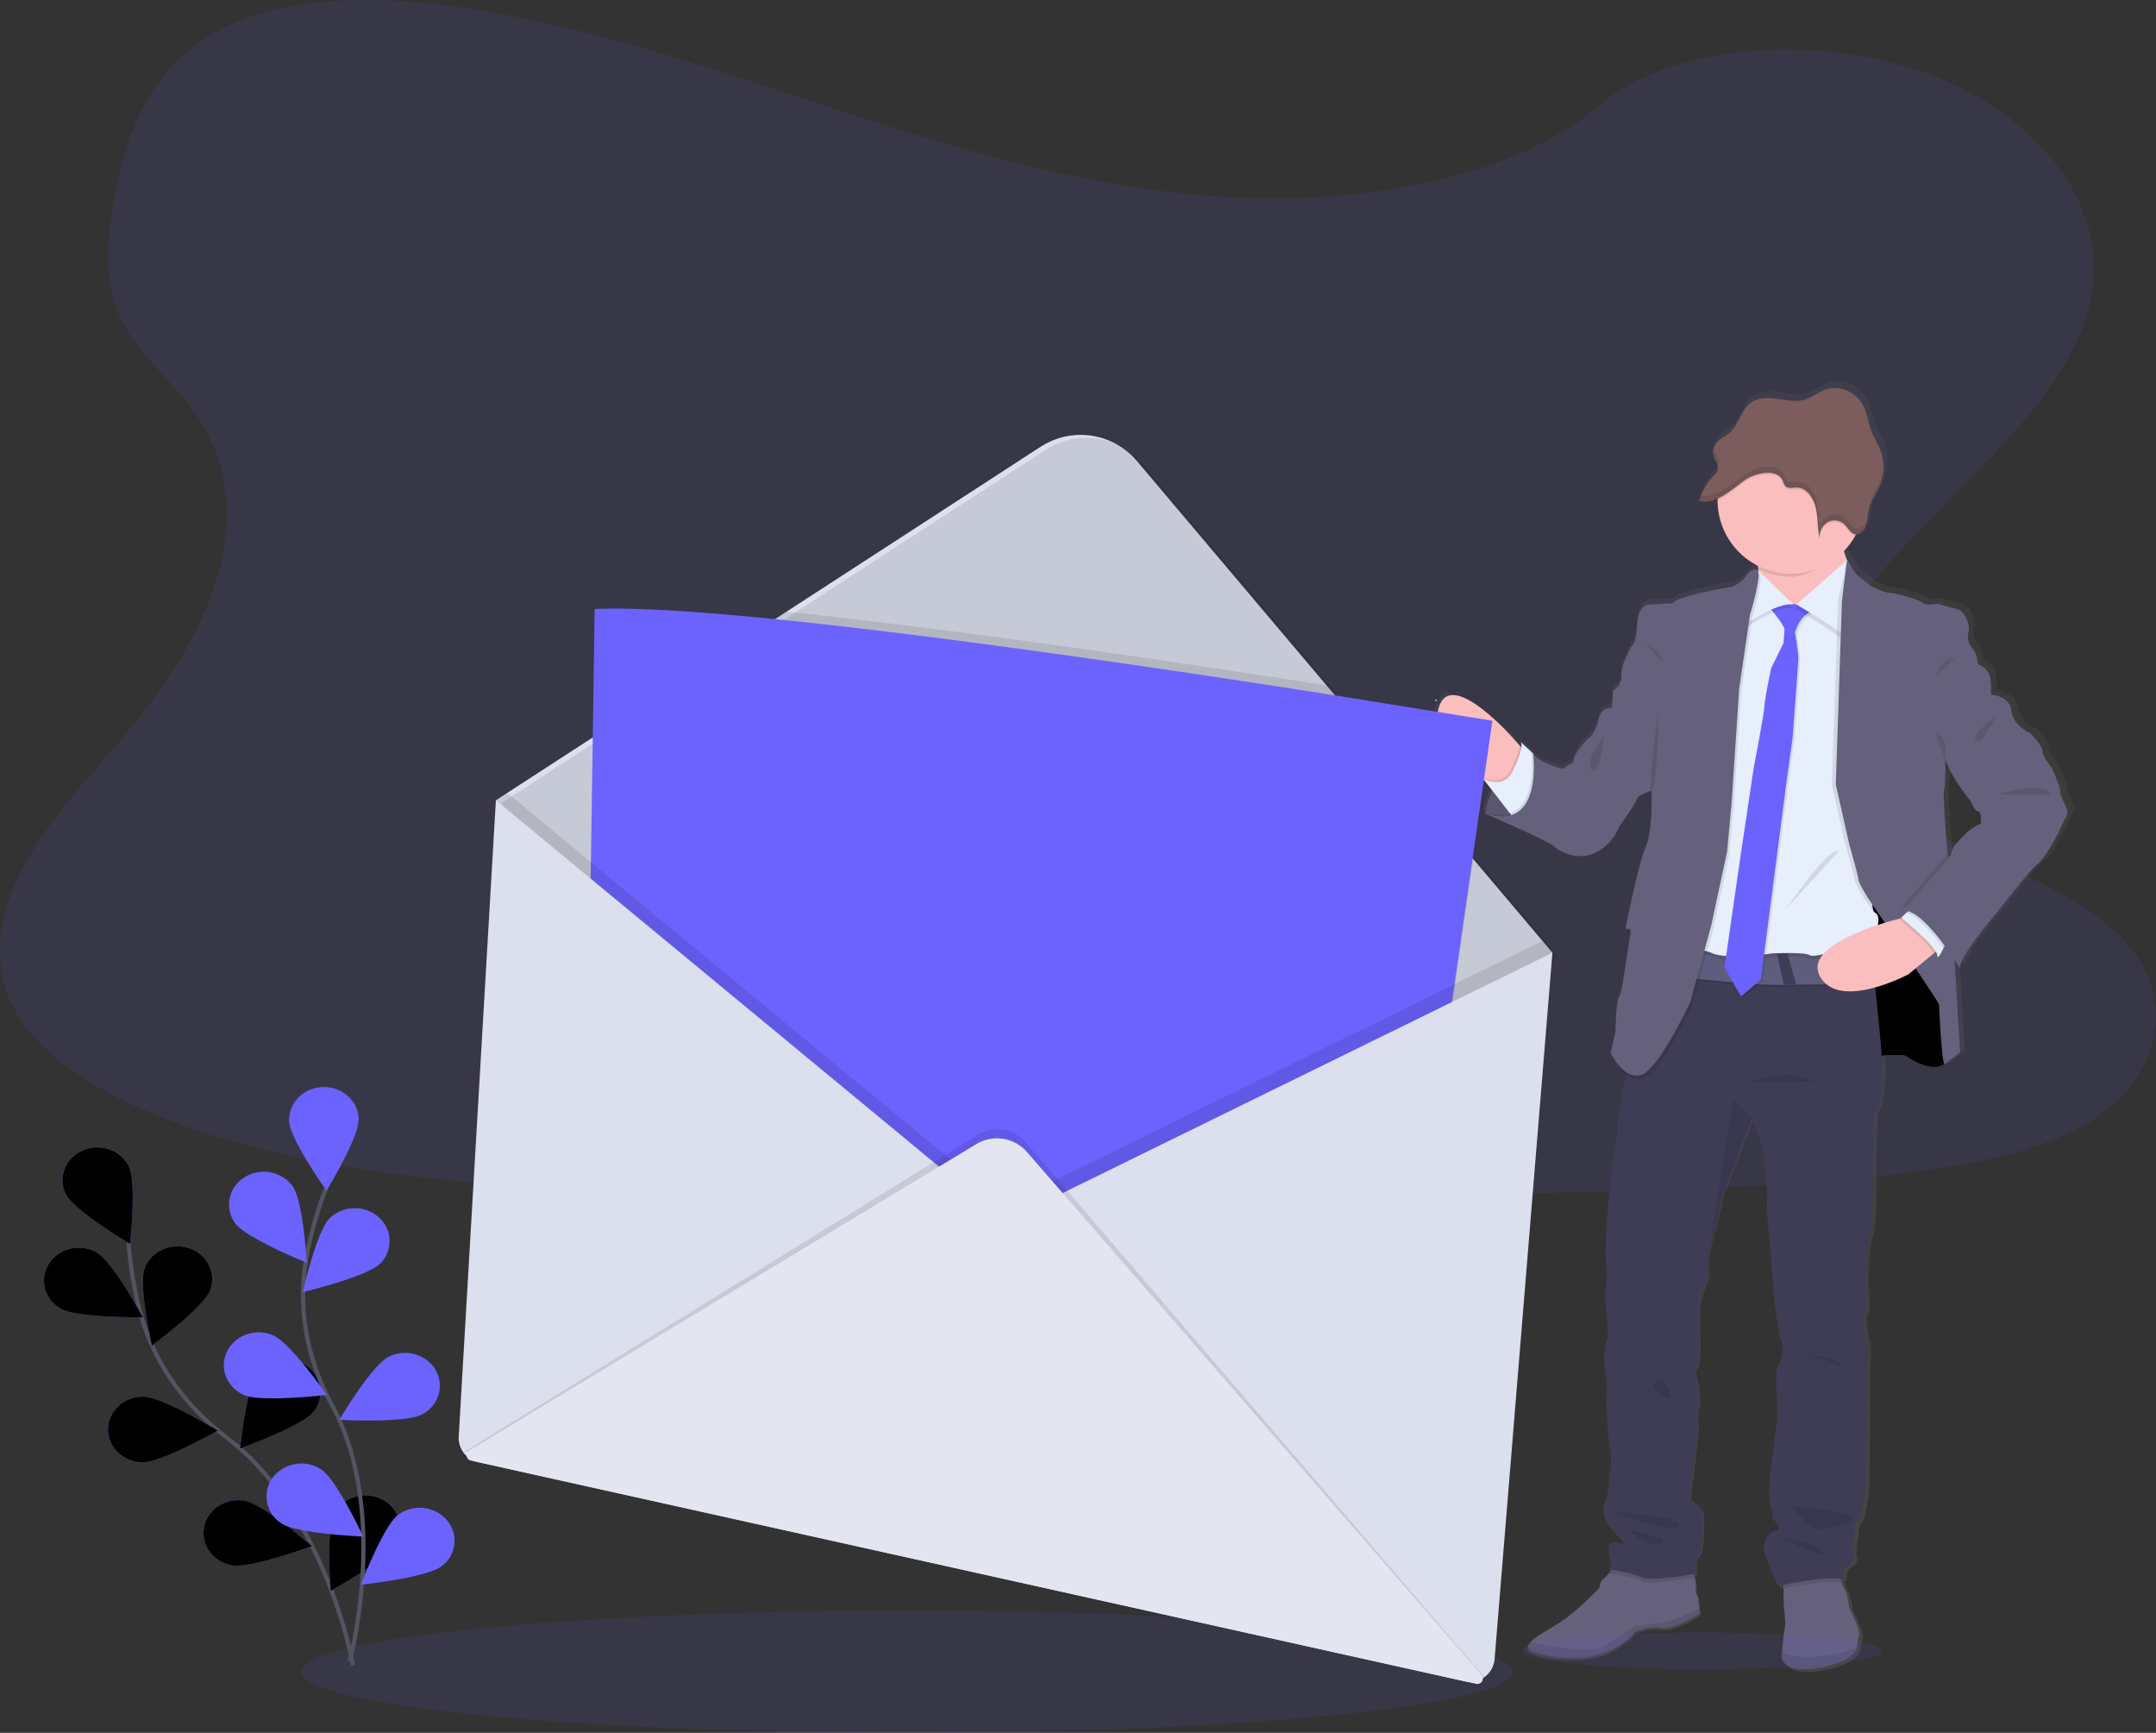 <svg xmlns="http://www.w3.org/2000/svg" xmlns:xlink="http://www.w3.org/1999/xlink" width="1034.95" height="831.61"><rect width="100%" height="100%" fill="#333333" stroke="none"/><style><![CDATA[.B{opacity:.1}.C{opacity:.25}.D{fill:#65617d}.E{fill:#6c63ff}.F{fill:#e7effd}.G{fill:#fbbebe}.H{stroke-miterlimit:10}]]></style><defs><linearGradient id="A" x1="924.49" y1="836.62" x2="924.49" y2="217.05" gradientUnits="userSpaceOnUse"><stop offset="0" stop-color="gray" stop-opacity=".25"/><stop offset=".54" stop-color="gray" stop-opacity=".12"/><stop offset="1" stop-color="gray" stop-opacity=".1"/></linearGradient><path id="B" d="M31.68 573.3c4 7.83 30.73 23.68 30.73 23.68s3.36-29.6-.67-37.45-14-11.1-22.32-7.3-11.77 13.24-7.74 21.08z"/><path id="C" d="M29.13 628.08c7.9 4.5 39.44 4.1 39.44 4.1s-14.23-26.58-22.1-31.1-18.16-2.13-22.94 5.32-2.3 17.15 5.6 21.66z"/><path id="D" d="M68.34 701.8c9.22.13 36.23-15.25 36.23-15.25s-26.5-16.16-35.72-16.3-16.82 6.82-17 15.53 7.26 15.86 16.5 16.02z"/><path id="E" d="M111.3 751.23c9.06 1.6 38.44-9.25 38.44-9.25s-23.22-20.18-32.27-21.76-17.8 4-19.5 12.6 4.26 16.8 13.33 18.4z"/><path id="F" d="M100.9 619.25c-3.15 8.2-28 26.55-28 26.55s-6.58-29.12-3.43-37.3 12.74-12.42 21.4-9.45 13.17 12.03 10.02 20.2z"/><path id="G" d="M150.38 677.7c-5.6 6.93-35.12 17.43-35.12 17.43s3-29.65 8.56-36.57c5.825-6.963 16.028-8.27 23.42-3a15.2 15.2 0 0 1 3.14 22.14z"/><path id="H" d="M190.2 740.72c-4.28 7.72-31.5 22.78-31.5 22.78s-2.4-29.7 1.9-37.4 14.37-10.7 22.55-6.66 11.32 13.57 7.05 21.3z"/><path id="I" d="M894.92 507.28s18.5-1.77 20.12-.44 12.13 8.13 18.35 3.84 2.07-19.23 2.07-19.82-.6-21.75-.6-21.75l-11.1-14.94-13.9-26.18-28.4-2.82.74 41.58-.15 21.3z"/></defs><g class="E"><path d="M601.3 95.07c-66.35-1.9-129.54-19.75-189.84-39.27S291.3 14.7 226.55 4.35c-41.65-6.65-89.28-7.6-122.84 11-32.3 17.9-42.73 48.78-48.34 77.45-4.23 21.56-6.7 44.26 4.86 64.44 8 14 22.3 25.8 32.15 39.2 34.3 46.7 10.06 104.3-27.12 149.9-17.44 21.4-37.67 41.8-51.13 64.57S-5.53 459.8 6.22 483c11.67 23 39.48 40.3 69.6 52.48 61.2 24.7 133.3 31.77 203.6 35.78 155.64 8.86 312.12 5 468.18 1.18 57.75-1.42 115.76-2.86 172.58-10.3 31.55-4.13 64.12-10.68 87-26.5 29.08-20.08 36.28-54.1 16.8-79.27-32.68-42.24-123-52.73-145.9-98.06-12.58-24.95.34-52.75 18.6-75.9 39.2-49.64 104.9-93.2 108.37-149.93 2.37-39-29.2-78-78.05-96.44-51.2-19.33-122.18-16.9-160 15.1C728.23 84.1 659.9 96.8 601.3 95.07z" class="B"/><ellipse cx="435.45" cy="802.29" rx="290.75" ry="29.32" class="B"/></g><path d="M169.47 799.1s-12.9-73.1-60.78-109.3c-20.1-15.2-34.8-35.87-41.2-59.4a179.25 179.25 0 0 1-5.78-34.1" fill="none" stroke="#535461" stroke-width="2" class="H"/><g class="E"><use xlink:href="#B"/><use xlink:href="#C"/><use xlink:href="#D"/><use xlink:href="#E"/><use xlink:href="#F"/><use xlink:href="#G"/><use xlink:href="#H"/></g><use xlink:href="#B" class="C"/><use xlink:href="#C" class="C"/><use xlink:href="#D" class="C"/><use xlink:href="#E" class="C"/><use xlink:href="#F" class="C"/><use xlink:href="#G" class="C"/><use xlink:href="#H" class="C"/><path d="M167.85 797.2s19.57-71.76-8.65-123.2c-11.84-21.58-16.4-46.1-12.17-70.08a180 180 0 0 1 9.35-33.38" fill="none" stroke="#535461" stroke-width="2" class="H"/><path d="M138.8 538.02c.32 8.7 17.93 33.4 17.93 33.4s15.78-25.8 15.46-34.5-8.05-15.52-17.27-15.22-16.45 7.6-16.12 16.3zm-25.84 49.12c5.28 7.14 34.28 18.84 34.28 18.84s-1.6-29.74-6.88-36.9a17.34 17.34 0 0 0-23.26-3.9 15.23 15.23 0 0 0-4.14 21.96zm4.2 82.36c8.38 3.65 39.68-.07 39.68-.07s-17.3-24.92-25.67-28.57-18.3-.2-22.17 7.7-.2 17.28 8.16 20.93zm18.04 61.66c7.6 4.94 39.12 6.25 39.12 6.25s-12.58-27.3-20.18-32.24c-7.597-4.95-17.725-3.205-23.23 4a15.23 15.23 0 0 0 4.29 21.99zm47.17-124.63c-6.4 6.28-37 13.57-37 13.57s6.5-29.15 12.88-35.43c6.557-6.285 16.843-6.476 23.63-.44a15.16 15.16 0 0 1 .49 22.3zm20.1 72.35c-8.1 4.2-39.58 2.5-39.58 2.5s15.43-26 23.52-30.16 18.25-1.4 22.68 6.25 1.5 17.22-6.62 21.4zm9.4 72.86c-7.23 5.42-38.57 8.78-38.57 8.78s10.56-28.07 17.8-33.5a17.38 17.38 0 0 1 23.47 2.55 15.19 15.19 0 0 1-2.69 22.16z" class="E"/><path d="M1074.74 412.36c.6-1.64-3.9-10.73-3.9-11.18s-4.65-5.52-4.65-8.35-6.16-8.94-6.16-8.94-8.25-3.43-9.15-10.88-9.9-7.6-9.9-7.6h0s0-.68.06-1.7c0-2.32-.07-6.46-1.1-8.72a8.85 8.85 0 0 0-5.11-4.33s-.9-5.8-2.7-7.6A8.56 8.56 0 0 1 1030 335c.9-2.83-1.2-10-5.56-11s-9.3-2.68-9.3-2.68-.5.1-1.2.2l-.6-.2a26.78 26.78 0 0 1-3.16.39 3.85 3.85 0 0 1-2.54-.84c-1.5-1.64-13.67-4.77-15.92-4.77s-8.7-3-8.7-3l-6.44-4.92c-1.8-1.38-5.16-7-5.65-7.8l-.06-.1a27 27 0 0 1-1.36-3.92h0a35.44 35.44 0 0 0 5.58-7.67c.16-.3.3-.6.44-.88a3.59 3.59 0 0 0 1-.16c.13 0 .26-.1.4-.15a6.55 6.55 0 0 0 3.19-3.81h0c.1-.32.2-.65.3-1 0-.1 0-.23.07-.34s.1-.45.14-.68l.07-.38c.02-.12.07-.45.1-.68s0-.25 0-.37c0-.3.07-.57.1-.85h0a30.28 30.28 0 0 1 .47-3.15h0c.9-4 3.33-7.46 5.06-11.2h0c.25-.53.48-1.08.7-1.63a21.34 21.34 0 0 0 .59-1.81l.15-.56c.1-.44.2-.9.3-1.34 0-.2.08-.4.1-.6.1-.62.2-1.24.24-1.87a23.18 23.18 0 0 0-1.49-10.51c-1.13-2.8-2.8-5.32-3.94-8.12-1.73-4.24-2.18-9-4.3-13.08-3.53-6.78-11.85-10.17-18.7-7.62-3.27 1.2-6.1 3.57-9.4 4.63-4.44 1.4-9.18.35-13.77-.3s-9.67-.7-13.36 2.3c-4.25 3.45-5.42 9.94-9.4 13.73-1.67 1.6-3.76 2.6-5.53 4.08a9 9 0 0 0-2.77 3.79c0 .1-.07.2-.1.32s-.07.25-.1.38-.06.3-.08.45 0 .2 0 .3a5.33 5.33 0 0 0 0 .8h0a6.54 6.54 0 0 0 .13.75v.2c0 .07.12.4.2.62a.56.56 0 0 0 0 .12c.08.23.17.45.26.68l.15.34.12.28a17.38 17.38 0 0 1 1.39 3.46 3.91 3.91 0 0 1-.13 2.29 7 7 0 0 1-1.67 2.18 31 31 0 0 0-6.77 10.85 28.78 28.78 0 0 0-.49 1.4h0l.2.05a8.52 8.52 0 0 0 1.31.29c.25 0 .5.06.76.08a11.75 11.75 0 0 0 3.06-.24 10.45 10.45 0 0 0 .76-.18 18.87 18.87 0 0 0 3-1.11v1.42a35.47 35.47 0 0 0 19.69 31.71c0 .32.1.65.13 1l.1.8-.4-.4s-2.7-1.34-5.26 2.53-7.35 5.67-7.35 5.67-27.32 4.32-28.37 7.9l-12.76.74s-4.5.6-5 10-2.85 10.3-2.85 10.3-5.25 9.24-4.8 14-4 7.16-4 7.16l-.6 8.5s-5-.74-6.3 5.07-3.75 8.5-3.75 8.5-8.26 6.86-8.7 12.67l-5.1 3.13s-11.86-2.68-14.56-7.45l-.83-.78a.75.75 0 0 1-.07-.12.28.28 0 0 0 0 .06c-1.78-1.68-5.54-5.18-5-4.38a3.64 3.64 0 0 1 .24 2.4l-.88-1-2.36-2.62s-19.17-18-30.43-19.38h0c-.15-.3-.87-3.12-2.8-1.35a15.65 15.65 0 0 0-.11 23l17.95 16.77.46.34 3.86 5a60.03 60.03 0 0 0-1.65 4.45s0 .1-.05.13c-.1.3-.2.58-.28.86l-.1.3c-.08.28-.17.56-.25.82s-.1.33-.14.5 0 .2-.08.28c-.42 1.5-.7 2.65-.84 3.3l-1-.3 1 .42v.16l-.06.3.92.4c5.26 2.3 31.5 13.8 32.86 15.55 1.5 1.93 11.4 7.6 20.4 2.83s11-12.08 11-12.08 8.7-12.07 9-13.86 7.06-3.88 7.06-3.88.6 20-2.85 27.28-9.9 39.66-9.9 39.66a4.76 4.76 0 0 1 1.28-.08l-.38 1.87a4.46 4.46 0 0 1 1.59 0c-.48 3.68-3.24 20.76-3.24 20.76s-.9 7.75-2.4 10.43-1.65 16.7-1.65 16.7l-2.4 10.13a19.57 19.57 0 0 0 .91 1.75h0s2.58 5.72 6.9 8.93a18.3 18.3 0 0 1-1.21 4.64 16.07 16.07 0 0 0-1.2 7.15c0 0-2.55 11.48-2.25 14.76s-1.65 11.33-1.65 11.33l-2.8 25.86s-1.8 22.5-.9 28.63-.6 14.45-.6 14.45 1.8 17.74 1.35 19.68-2.7 10.28-1.35 14.9.6 17.3.6 17.3.9 16.7 1.94 22.06-.3 12.23-.3 12.23-1 11.47-1.5 11.47-4.35 7.9 3.6 15.66 3 6.55 3 6.55-6.3-3.13-5.56 3.28c.72 6.1 1.7 4.5 1.8 4.34l-1.5 4.9 1 .15-.87 1a23.29 23.29 0 0 1-3 3.14c-1.8 1.34-2 4.32-2 4.32s-11.1 12.08-21.46 18.2c-5.45 3.22-10.15 5.94-12.2 8.2-1.85 2-1.55 3.66 2.3 4.93 8.1 2.68 22.36 4 32.57.6a38.06 38.06 0 0 0 15.91-10.29c0 0 6.46-3.28 12.77-2.1s18.9-7 18.9-7l-.23-2.12-.67-6.1a4.79 4.79 0 0 1-1.05-3.72 19.31 19.31 0 0 0-.53-5.36c-.1-.6-.22-1.18-.33-1.73l1.15-.2s-1.5-7.6 1.2-9.1 1.94-21 1.94-21-3.44-4.47-5.25-5.2-.15-10 .16-11.2 2.7-24.3 2.7-24.3-.9-7.3.3-10.43S897 694 897 694s-.9-1.5.76-3.28 1-17.74 1-17.74l-.14-10.14c0-2.1 1.8-9.7 3.45-12.22s.6-10.44.6-10.44h0l.1-.6c0-.23.08-.5.14-.85l.13-.8a112.6 112.6 0 0 1 2.97-13.01c2-6.26 4.2-17.3 4.2-17.3l14.16-36.83s6.45 11.93 6.45 23c0 0 1.65 13.27 1.2 16.85s1.33 20.33 1.33 20.33l1.95 25.2c0 1.05 2.4 19.68 3.9 22.5s-1.5 11.48-2.4 12.37.3 22.8.3 22.8l-2.7 20.87c-.45 3.58-2.25 17.3-.75 22.66s.9 6.1.9 6.1 5.4 5.52 2.25 6a8.25 8.25 0 0 0-6 10.87 139.25 139.25 0 0 0 6.61 16c0 0 .93-.2 2.48-.52v1.77l.18 8.88s1 8.5.45 10.44c-.44 1.42-1 8.1-1.33 11.6l-.17 2.12s0 7.9 16.66 5.52 19.66-8.94 19.66-8.94 0-.3.12-.82c.25-1.5.8-4.7 1.23-6.5.6-2.4-4.8-13.12-4.8-13.12s-.9-7.3-2.4-8.94a7.92 7.92 0 0 1-1.2-3.13c-.14-.6-.26-1.23-.36-1.84a11 11 0 0 1 1.11.2s-.9-5.22 2.56-6.86 2.55-5.06 2.1-6.56 1.35-9.84 1.35-9.84a4.85 4.85 0 0 1 1.2-4.76c2.1-2.1 3.75-16.7 3.75-16.7l.3-56.35s1.06-10-.14-14-2.4-11.77-.76-13.86.15-11.77.15-11.77 0-20.43 2.26-25.5 1.5-37.12 1.5-37.12l.6-21s4.9-4.64 3.75-28.83c5.23-.33 11.13-.52 12 .2 1.65 1.35 12.3 8.2 18.6 3.88 1.35-.6 7.5-5.8 7.5-5.8l-2.64-44.7c1.65 2.5 2.65 4.15 2.65 4.15 0-6.26 17.7-26.54 17.7-26.54s16.5-21.3 20.1-23.85 10.66-15.95 10.66-15.95a64.65 64.65 0 0 1 3.61-7.45c1.7-2.75-3.7-9.9-3.1-11.55zM1036 428c-4.5.45-14 10.74-14.1 13-.07 1.18-1.07 2.76-2 4l-.22-2.75c-1.06-13.17-2.2-29.22-1.7-30.78.9-2.68.6-14.75.6-14.75h0l.16-.23c3 9.35 12.43 20.38 12.43 20.38s1.65 4.77 3.6 4.92 1.23 6.2 1.23 6.2z" transform="translate(-82.53 -34.2)" fill="url(#A)"/><path d="M712.8 390.4s5.47-28.7 23.08-28.85l12.87 26.48-8.58 5.92s-18.64.6-27.37-3.55z" class="D"/><path d="M748.76 388.04l-8.58 5.92s-13.12.42-22.5-1.9a26.92 26.92 0 0 1-4.87-1.66s0-.16.1-.46v-.1a64.76 64.76 0 0 1 3.33-10.54 75.81 75.81 0 0 1 1.82-3.95c2.58-5 6.2-9.82 11.16-12.23a15.17 15.17 0 0 1 5.87-1.53h.78l.28.6 4.35 8.94z" class="B"/><use xlink:href="#I" class="D"/><use xlink:href="#I" class="B"/><path d="M732.2 360.8s-1.48 18.05-12.72 18.34c0 0-3.2-1.92-7.48-5.12-9.88-7.4-25.55-21.6-21.22-34.82 6.2-18.93 36.4 16 36.4 16l2.3 2.6z" class="G"/><path d="M732.2 360.8s-1.48 18.05-12.72 18.34c0 0-3.2-1.92-7.48-5.12l-.95-1.23a14.79 14.79 0 0 0 6.16 1.66 8.33 8.33 0 0 0 8-5.07 63.51 63.51 0 0 0 3.11-7.16 20.87 20.87 0 0 0 1.16-4.42z" class="B"/><path d="M727.3 393.52l-2.53-3.26-12.86-16.6a14.62 14.62 0 0 0 6.16 1.66c2.83.07 6-1 8-5.06a64.62 64.62 0 0 0 3.11-7.17c1.4-4 1.38-6 .88-6.73s3.14 2.68 4.9 4.34l.06.06.82.77 4.6 9.17v.36c.42 2.75 1.87 20.02-13.12 22.47z" class="F"/><path d="M815.93 774.3s-12.43 8.14-18.64 7-12.58 2.08-12.58 2.08a37.48 37.48 0 0 1-15.69 10.21c-10 3.4-24.1 2.06-32.1-.6-3.78-1.26-4.1-2.88-2.27-4.9 2-2.24 6.66-4.93 12-8.13 10.2-6.06 21.15-18 21.15-18s.15-3 1.93-4.28a23.06 23.06 0 0 0 3-3.12c1.6-1.88 3.08-3.84 3.08-3.84l36.56 1.06a113.1 113.1 0 0 0 1.1 5.32 19.27 19.27 0 0 1 .51 5.33 4.82 4.82 0 0 0 1 3.69l.66 6zm76.47 10.22c-.44 1.77-1 4.94-1.2 6.43l-.13.82s-3 6.5-19.37 8.88-16.42-5.48-16.42-5.48l.16-2.1c.3-3.46.88-10.1 1.32-11.5.58-1.92-.45-10.36-.45-10.36l-.17-8.8-.13-6.12 27.23-2.82a49.4 49.4 0 0 0 .88 6.06 7.75 7.75 0 0 0 1.19 3.11c1.48 1.63 2.36 8.88 2.36 8.88s5.33 10.65 4.74 13.02z" class="D"/><path d="M812.38 751.8l1.1 5.32c-3.95.73-21.2 3.72-25.52 1.63-4.9-2.37-15.4-3.7-15.4-3.7l.17-.6c1.6-1.88 3.08-3.84 3.08-3.84zm71.74 7.7c-6.9-1.17-22 1.66-28 2.88l-.13-6.12 27.23-2.82a49.4 49.4 0 0 0 .9 6.06z" class="B"/><path d="M899.47 535.24l-.6 20.86s.74 31.8-1.48 36.84-2.22 25.3-2.22 25.3 1.48 9.6-.15 11.68-.44 9.76.74 13.76.15 13.9.15 13.9l-.3 55.92s-1.62 14.5-3.7 16.57a4.85 4.85 0 0 0-1.18 4.73s-1.77 8.28-1.33 9.77 1.33 4.88-2.07 6.5-2.52 6.8-2.52 6.8c-8.13-1.93-31.2 3.26-31.2 3.26a138.84 138.84 0 0 1-6.51-15.84 8.19 8.19 0 0 1 5.92-10.79c3.1-.45-2.22-5.92-2.22-5.92s.6-.74-.9-6.06.3-19 .74-22.5l2.66-20.7s-1.18-21.74-.3-22.63 3.84-9.47 2.37-12.28-3.86-21.3-3.86-22.34-1.9-25-1.9-25-1.78-16.72-1.33-20.27-1.2-16.7-1.2-16.7c0-11-6.36-22.8-6.36-22.8l-.16.43-13.7 36.12s-2.22 10.94-4.14 17.15a112.18 112.18 0 0 0-2.89 12.85l-.13.8c0 .33-.1.6-.13.83l-.1.6s1 7.84-.6 10.36-3.4 10.06-3.4 12.13l.15 10.06s.6 15.83-1 17.6-.75 3.25-.75 3.25 2.66 12 1.48 15.1-.3 10.35-.3 10.35l-2.66 24.12c-.3 1.18-1.93 10.36-.15 11.1s5.17 5.17 5.17 5.17.75 19.4-1.92 20.86-1.2 9-1.2 9-21.44 4.14-26.32 1.77-15.4-3.7-15.4-3.7l1.47-4.86c-.1.17-1.07 1.75-1.77-4.3-.73-6.36 5.48-3.26 5.48-3.26s4.88 1.2-3-6.5-4-15.54-3.55-15.54 1.5-11.38 1.5-11.38 1.33-6.8.3-12.14-1.92-21.9-1.92-21.9.74-12.57-.6-17.15.88-12.88 1.33-14.8-1.38-19.48-1.38-19.48 1.48-8.28.6-14.34.9-28.4.9-28.4l2.66-25.74s1.92-8 1.63-11.25 2.23-14.64 2.23-14.64a16 16 0 0 1 1.18-7.1c1.48-3 2.07-12.72 2.07-12.72l14.2-32.55 7-28.7 93.93-.9.92 7 2.26 19.48 2.6 26.17c2.84 31.38-3.16 37-3.16 37z" fill="#3f3d56"/><path d="M890.78 276.2l-21.9 23.38s-28.1-11.25-25.14-15.1c1.14-1.5 1-6.2.3-11.37-1-8.2-3.26-17.63-3.26-17.63s49.1-8 45 .3c-1.5 3-1.25 6.56-.3 9.83a37 37 0 0 0 5.31 10.59z" class="G"/><path d="M885.75 255.8c-1.5 3-2.23 3.32-1.3 6.6-6.42 6.87-14.6 14.4-24.75 14.4a35.06 35.06 0 0 1-15.67-3.67c-1-8.2-3.26-17.63-3.26-17.63s49.1-8 44.97.3z" class="B"/><path d="M894.93 240.7c-.324 19.217-15.995 34.627-35.215 34.627s-34.89-15.41-35.215-34.627v-.5c.138-19.446 16.014-35.098 35.46-34.96s35.098 16.014 34.96 35.46z" class="G"/><path d="M900.02 472.98l-37.76.44-5.73.1h-.18c-20.58.33-40.87-3.7-49-2.93-17.3 1.62 6.22-16 6.22-16a144.78 144.78 0 0 0 39.43 4l5-.26c15.72-.9 31.53-2.37 39.8-4.85l2.23 19.5z" class="B"/><path d="M900.02 472.1l-37.76.44-5.73.1h-.18c-20.58.33-40.87-3.7-49-2.93-17.3 1.63 6.22-16 6.22-16a144.78 144.78 0 0 0 39.43 4l5-.26c15.72-.9 31.53-2.37 39.8-4.84l2.23 19.5z" fill="#5f5d7e"/><path d="M850.25 285.96l-27.22 12.73-21 162.43s12.42-5.62 19.53-2.07 29 .3 29 .3 16-.9 18.35.9 30.16-7.44 30.16-7.44 5-11.24 1.18-13 1.22-19.2 1.22-19.2l-2.4-117.17-4.74-15.1-12.72-7.7-13 10.35-6.2.9z" class="B"/><path d="M850.25 284.2l-27.22 12.72-21 162.44s12.42-5.62 19.53-2.07 29 .3 29 .3 16-.88 18.35.9 30.18-7.4 30.18-7.4 5-11.24 1.18-13 1.2-19.26 1.2-19.26l-2.4-117.16-4.74-15.08-12.72-7.7-13 10.36-6.2.9z" class="F"/><path d="M849.8 291.73s7.84 9.32 7.7 11.25l-.45 6.5-5.92 12s-3.25 14.94-3.25 18.05-5.18 30-5.18 30l-6.23 41.43-7.84 54.3 8 13.75 9.46-8 12.58-96.76 2.66-19.08 2.8-37.87c0-3.55-1.62-12.87-1.62-12.87s1.92-8.88 9.9-11-.6-.45-.6-.45l-4.6-3.7-4 1.62s-11.08-3.33-13.45.8z" class="B"/><path d="M848.9 290.85s7.85 9.32 7.7 11.24l-.45 6.5-5.9 12S847 335.54 847 338.65s-5.18 30-5.18 30l-6.2 41.42-7.84 54.3 8 13.76 9.47-8 12.57-96.75 2.67-19.07 2.8-37.87c0-3.55-1.62-12.87-1.62-12.87s1.92-8.88 9.9-10.95-.6-.44-.6-.44l-4.6-3.7-4 1.63s-11.1-3.4-13.48.74z" class="E"/><path d="M843.74 275.3s-1.2.9-1.48 6.8-4.44 19.23-4.44 19.23 15.4-10.65 23.08-9.47z" class="B"/><path d="M843.74 273.54s-1.2.88-1.48 6.8-4.44 19.23-4.44 19.23 15.4-10.65 23.08-9.46z" class="F"/><path d="M885.75 270.58l-24.28 21.3s20.42 12.13 23.08 15.1 5.32-29 5.32-29z" class="B"/><path d="M886.64 268.8l-24.26 21.3s20.4 12.13 23.1 15.1 5.32-29 5.32-29z" class="F"/><path d="M844.62 275.3s-2.66-1.33-5.17 2.52a16.8 16.8 0 0 1-7.25 5.62s-26.93 4.3-28 7.84l-12.58.74s-4.44.6-4.88 9.9-2.8 10.2-2.8 10.2-5.18 9.17-4.73 13.9-4 7.1-4 7.1l18.5 48.08s.6 19.82-2.8 27.07-9.76 39.35-9.76 39.35 2.66-.6 2.5 1.18-3.16 21.16-3.16 21.16-.9 7.7-2.37 10.36-1.63 16.56-1.63 16.56l-2.36 10.06s5.62 12.58 14.2 10.8 24.1-35.35 24.1-35.35l9.92-36.25 7.7-35.8 2.22-24.26 3.55-53.7 5.18-35.5s5.72-19.1 3.64-21.6z" class="B"/><path d="M843.74 273.54s-2.67-1.33-5.18 2.5a16.71 16.71 0 0 1-7.25 5.62s-26.92 4.3-28 7.84l-12.58.74s-4.43.6-4.88 9.92-2.8 10.2-2.8 10.2-5.18 9.18-4.73 13.9-4 7.1-4 7.1l18.5 48.08s.6 19.82-2.8 27.07-9.77 39.36-9.77 39.36 2.66-.6 2.52 1.18-3.26 21.15-3.26 21.15-.9 7.7-2.37 10.36-1.62 16.57-1.62 16.57l-2.37 10.06s5.62 12.57 14.2 10.8 24.14-35.36 24.14-35.36l9.9-36.24 7.7-35.8 2.22-24.27 3.55-53.7 5.18-35.5s5.8-19.1 3.72-21.6z" class="D"/><path d="M748.76 388.04l-8.58 5.92s-13.12.42-22.5-1.9l-4.77-2.12-1-.42 1 .3c4.95 1.47 8.82 1.44 11.85.42 12.14-4.1 10.8-24.14 10.33-28.67 0-.46-.08-.75-.1-.86a.28.28 0 0 1 0-.06l.07.12a6.62 6.62 0 0 0 .56.78 14.3 14.3 0 0 0 .54.58h0l4.3 8.57v.36z" class="B"/><path d="M778.47 330.2l-4.15 1.18-.6 8.43s-4.88-.74-6.2 5-3.7 8.44-3.7 8.44-8.14 6.8-8.58 12.57l-5 3.1s-11.7-2.67-14.35-7.4c0 0 5.33 38.17-23.08 28.85 0 0 31.8 13.9 33.3 15.83s11.24 7.54 20.12 2.8 10.8-12 10.8-12 8.58-12 8.87-13.76 7-3.85 7-3.85l12.72-30.77z" class="D"/><path d="M882.35 288.33l4.3-19.53s1.92 6.36 3.85 7.84l6.36 4.9s6.36 2.95 8.58 2.95 14.2 3.1 15.68 4.74 7.4.44 7.4.44 4.88 1.63 9.17 2.66 6.36 8.14 5.47 11a8.53 8.53 0 0 0 2.07 8c1.78 1.78 2.67 7.55 2.67 7.55a8.66 8.66 0 0 1 5 4.29c1.48 3.25 1 10.35 1 10.35l-22 31.07s.3 12-.6 14.65 3.1 47.93 3.1 47.93l4.6 77.8s-6.07 5.18-7.4 5.77-2.66-27.5-2.66-28.55-34.17-51.2-34.17-51.2-4.6-7.4-4.6-9-4.3-16.57-4.3-16.57l-6.5-28.85z" class="B"/><path d="M955.78 331.8v1.7l-22 31s.3 12-.58 14.64c-.52 1.55.6 17.47 1.66 30.55l1.44 17.38 4.58 77.8s-6.06 5.18-7.4 5.77-2.66-27.5-2.66-28.55-34.18-51.18-34.18-51.18-4.6-7.4-4.6-9-4.3-16.57-4.3-16.57l-6.5-28.85 2.95-88.17 2.42-19.52s3.7 6.37 5.62 7.84l6.36 4.88s6.36 3 8.58 3 14.2 3.1 15.7 4.73 7.4.44 7.4.44 4.88 1.63 9.17 2.66 6.37 8.14 5.48 11a8.51 8.51 0 0 0 2.07 8c1.77 1.77 2.66 7.54 2.66 7.54a8.7 8.7 0 0 1 5 4.3c1.06 2.15 1.16 6.26 1.12 8.6z" class="D"/><path d="M774.95 725.94c.73 0 31.8 1.18 31.2 6.2s-31.2-6.2-31.2-6.2zm6.95 8.43s20.86 3.4 15.38 6.5-15.38-6.5-15.38-6.5zm77.57-11.7s34.62 3 29.44 6.8-17.46 4.43-18 4.58-11.44-11.4-11.44-11.4zm-4.2 15.24s19.23 3.25 19.82 7-19.82-7-19.82-7zm10.65-89.06s17.6 4.14 18.64 7zm-67.9 12.72s-9.17 2.66-.3 8 .3-8 .3-8zM838.7 519.4c1 0 17.16-5.32 22.78-3a37.49 37.49 0 0 0 12.57 2.39zm2.08 16.87l-.16 1.47-13.75 36.12s-2.22 10.94-4.14 17.15a112.18 112.18 0 0 0-2.89 12.85l12.2-75.72z" class="B"/><path d="M862.26 472.53l-5.73.1h-.18l-3.36-14.9 5-.27z" fill="#3f3d56"/><path d="M932.06 454.47l-3.7 3-12.3 10.13s-33.3 17.76-42.46.9c-8.08-14.86 29.66-25.47 38.75-27.78l1.93-.47z" class="G"/><path d="M789.9 309.04s6.5 3 8 7.1-8-7.1-8-7.1zm-20.13 44.38s-9.47 11.54-5.62 16 5.62-16 5.62-16zM939 315.55s-8.88.9-9.17 8.58zm-82.24 121.3c.88-.9 21.3-31.07 26-28.4zm38.17-196.16a35 35 0 0 1-4.17 16.62l-.26-.05c-2.23-.47-3.4-3.07-5.1-4.7a6.93 6.93 0 0 0-8-1.12 8.13 8.13 0 0 0-3.92 7.59c-1.13-4.74-.77-9.77-1.87-14.52s-4.4-9.55-8.95-9.63c-2 0-4.23.7-5.65-.75-.85-.88-1-2.27-1.66-3.35-3.24-5.24-13.1-2.6-17.14.1s-8.7 7-13.7 9.3c.138-19.446 16.014-35.098 35.46-34.96s35.098 16.014 34.96 35.46z" class="B"/><path d="M855.36 229.9c.64 1.07.8 2.46 1.66 3.34 1.4 1.47 3.7.7 5.65.75 4.54.08 7.85 4.88 8.95 9.63s.74 9.78 1.87 14.52a8.11 8.11 0 0 1 3.93-7.59 6.93 6.93 0 0 1 8 1.12c1.7 1.62 2.87 4.22 5.1 4.7s4.38-1.67 5.2-4 .75-4.93 1.28-7.37c1-4.6 4-8.4 5.68-12.8a23.17 23.17 0 0 0-.15-16.52c-1.1-2.78-2.76-5.28-3.9-8.05-1.7-4.22-2.14-9-4.22-13-3.48-6.73-11.68-10.1-18.43-7.56-3.2 1.2-6 3.54-9.27 4.6-4.37 1.4-9.05.35-13.57-.28s-9.53-.7-13.17 2.28c-4.2 3.43-5.33 9.87-9.27 13.63-1.65 1.58-3.7 2.6-5.44 4s-3.25 3.63-3 6c.26 3.06 3.26 5.84 2.15 8.68a7 7 0 0 1-1.64 2.17 30.93 30.93 0 0 0-7.16 12.18c7.9 2.48 16.48-6.25 22.68-10.38 3.97-2.63 13.83-5.3 17.07-.04z" fill="#7c5c5c"/><path d="M932.06 454.47l-3.7 3c-3.25-5.4-16.58-16.2-16.58-16.2l.58-.56 1.93-.47z" class="B"/><path d="M935.6 449l-2.7 6.14c-1.36 2.84-2.86 5.44-2.93 3.33-.15-4.14-17.3-18.05-17.3-18.05l2.33-2.26 2.7-2.62z" class="F"/><path d="M936.2 427.1l1.95 33c-4.6-7.15-17.22-25.47-25.33-24.88l19.65-22.6a26.81 26.81 0 0 0 2.26-2.89l1.47 17.38z" class="B"/><path d="M935.6 449l-2.7 6.14c-5.16-7.07-12.25-15.42-17.9-17l2.7-2.62z" class="B"/><path d="M950.4 329.3l5.33 4.14s8.87.15 9.76 7.55 9 10.8 9 10.8 6.06 6.06 6.06 8.87 4.6 7.84 4.6 8.3 4.44 9.47 3.84 11.1 4.74 8.73 3.1 11.4a65.63 65.63 0 0 0-3.55 7.4c0 0-6.95 13.32-10.5 15.83s-19.83 23.67-19.83 23.67-17.45 20.12-17.45 26.33c0 0-17-28.4-27.08-27.66l19.68-22.64s3.4-3.7 3.55-5.9 9.47-12.43 13.9-12.87c0 0 .73-6.07-1.2-6.22s-3.55-4.88-3.55-4.88-13-15.38-13.17-25.15 17.5-30.03 17.5-30.03z" class="D"/><path d="M958.24 343.36s-12.42 9.18-9.76 12.13 9.76-12.13 9.76-12.13zm.6 37.88s23.08-7.4 25.45 0zM815.93 774.3s-12.43 8.14-18.64 7-12.58 2.08-12.58 2.08a37.48 37.48 0 0 1-15.69 10.21c-10 3.4-24.1 2.06-32.1-.6-3.78-1.26-4.1-2.88-2.27-4.9 8.7 1.73 28.1 5.18 33.33 2.67 6.8-3.26 16.57-10.36 16.57-10.36s12.73-1.77 14.5-1.77c1.26 0 11.1-4.06 16.64-6.38zm75.27 16.65l-.13.82s-3 6.5-19.37 8.88-16.42-5.48-16.42-5.48l.16-2.1c5.2 1.97 16.54 4.17 35.76-2.1zM796.03 341.6s0 33.73-2.9 37.06 2.9-37.06 2.9-37.06zm133.37 10.86l4.3 12.06s1.7-11.84-4.3-12.06z" class="B"/><g class="B"><path d="M824.8 223.15c1.08-2.78-1.76-5.5-2.13-8.48a5.56 5.56 0 0 0-.47 2.68c.2 2.24 1.84 4.33 2.28 6.4a4 4 0 0 0 .32-.61zM873.9 255c-1.06-4.66-.75-9.6-1.83-14.27s-4.4-9.55-8.94-9.63c-2 0-4.24.72-5.65-.74-.86-.88-1-2.28-1.67-3.35-3.24-5.25-13.1-2.6-17.14.1-6 4-14.36 12.43-22.12 10.53a31.72 31.72 0 0 0-1 2.73c7.9 2.48 16.48-6.25 22.68-10.38 4-2.68 13.9-5.34 17.14-.1.64 1.07.8 2.46 1.66 3.34 1.4 1.47 3.7.7 5.65.75 4.54.08 7.85 4.88 8.95 9.63s.74 9.78 1.87 14.52a8.16 8.16 0 0 1 .4-3.14z"/><path d="M896.13 249.47c-.8 2.34-2.9 4.5-5.2 4s-3.4-3.07-5.1-4.7a7 7 0 0 0-8-1.11 8.06 8.06 0 0 0-3.93 7.16 7.76 7.76 0 0 1 3.49-4.28 6.93 6.93 0 0 1 8 1.12c1.7 1.62 2.87 4.22 5.1 4.7s4.38-1.67 5.2-4a20.21 20.21 0 0 0 .81-4.25 11.1 11.1 0 0 1-.38 1.37zm6.97-20.17c-1.66 4.4-4.68 8.17-5.68 12.8-.2.93-.32 1.88-.43 2.84 1-4.6 4-8.37 5.67-12.75a22.81 22.81 0 0 0 1.37-6.13 22.39 22.39 0 0 1-.93 3.25z"/></g><circle cx="689.3" cy="336.07" r=".36" fill="#e6e8ec"/><ellipse cx="817.04" cy="792.28" rx="86.34" ry="8.81" class="B E"/><path d="M499.55 214.4l-261.5 169.66 170.66 307.8a11.91 11.91 0 0 0 7.6 5.8l154.63 37.72a11.92 11.92 0 0 0 13.54-6.41l76.7-159.35 84.06-112.37-199.48-236c-11.484-13.58-31.27-16.514-46.2-6.85z" fill="#dcdfed"/><path d="M747.9 458.57l-.74 1-83.32 111.4-76.7 159.35a11.92 11.92 0 0 1-13.56 6.41l-154.63-37.74a11.89 11.89 0 0 1-7.6-5.8l-17.54-31.6-153.1-276.2 261.5-169.66c14.93-9.683 34.733-6.752 46.22 6.84l91 107.7 4 4.8 103.8 122.8z" class="B"/><path d="M707.26 412.3l-10.5 72.9-8.73 226.9a11.93 11.93 0 0 1-14.51 11.17L281.3 635.72l4.2-282.46 92-59.68c80.26 8.23 187 24.06 259.3 35.35l4 4.8 66 78.14z" class="B"/><path d="M716.4 345.9l-20.62 143.3-8.73 226.9a11.93 11.93 0 0 1-14.51 11.17L280.3 639.72l5.16-347.43c18.78-.9 49.68 1.12 86.57 4.83 82.6 8.3 195.2 25.06 268.82 36.6l75.54 12.17z" class="E"/><path d="M740.47 451.58l-258 126.53-239-197.58-5.42 3.52 44.86 80.9-2.6 174.77 113.56 25.36 14.84 26.77a11.89 11.89 0 0 0 7.6 5.8l154.63 37.72a11.92 11.92 0 0 0 13.53-6.41l9.26-19.23 78.78 17.6a11.93 11.93 0 0 0 14.51-11.17l7.34-190.9 50.13-67 .14-1.7z" class="B"/><path d="M238.04 384.05L220.2 689.38a11.92 11.92 0 0 0 9.31 12.33l473.52 105.15a11.92 11.92 0 0 0 14.43-10.67l27.75-338.95L482.47 586.1z" fill="#dcdfed"/><path d="M223.47 696.37l246-151.77a18.06 18.06 0 0 1 23 3.6L712.65 805c.8.92 1.2.26 0 0L223.47 696.37c-1.4-.3-1.22.73 0 0z" class="B"/><path d="M225.23 696.12L468.7 549.05a19.09 19.09 0 0 1 24.28 3.82l218.2 250.93a2.63 2.63 0 0 1-2.55 4.29l-482.6-107.16a2.62 2.62 0 0 1-.79-4.81z" fill="#e3e5f1"/></svg>
